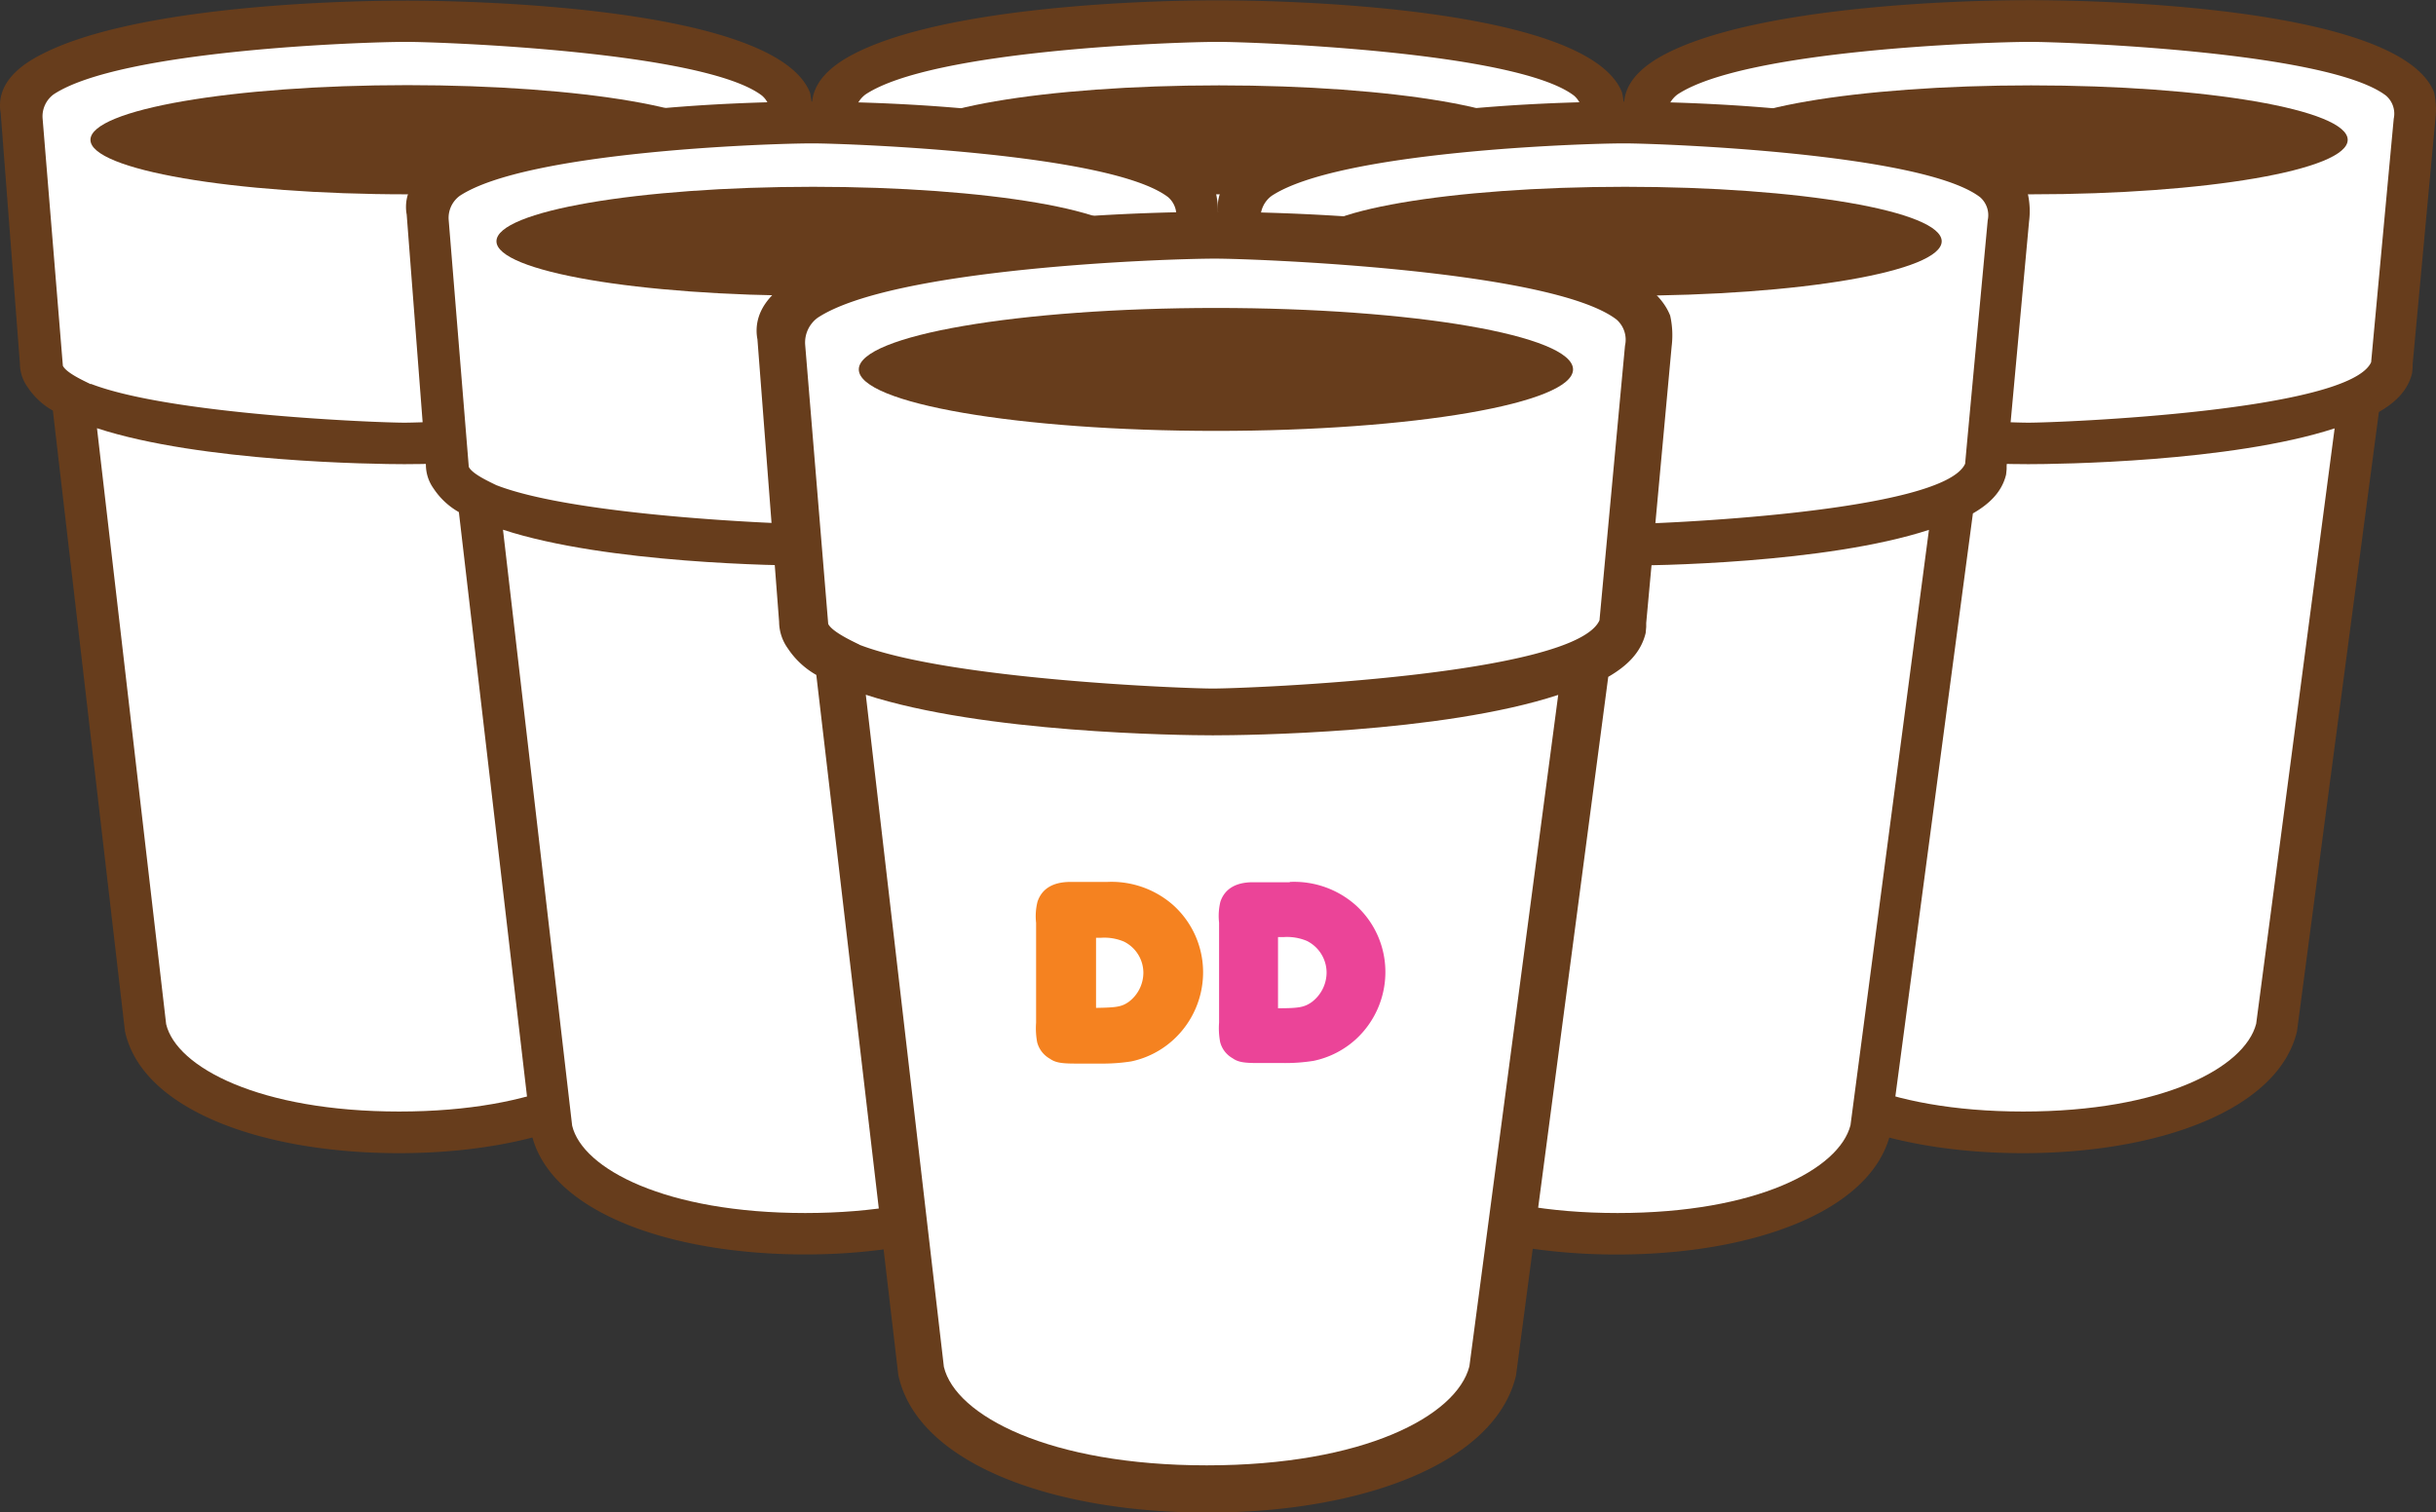 <svg id="Layer_1" data-name="Layer 1" xmlns="http://www.w3.org/2000/svg" viewBox="0 0 316.98 196.81"><rect x="0" y="0" width="316.98" height="196.81" fill="#333333" stroke="none"/><title>global-groupcups</title><path d="M105.62,56.33l0,0.45-0.07.7c-0.57,2.37-2.31,3.9-4.32,5.06L90.54,143.15C88.14,153.33,72.71,159,54.92,159s-33.46-5.63-35.66-15.88L9.88,62.36A9.62,9.62,0,0,1,6.59,59.3a5.3,5.3,0,0,1-1-3.07L3.09,23.63a5.17,5.17,0,0,1-.09-1C3,19.4,5.85,17.28,8.4,16c11.3-5.87,35.72-7,47.48-7,6.08,0,48,.45,52.53,12a10.44,10.44,0,0,1,.16,3.58Z" transform="translate(-3 -8.92)" style="fill:#673d1c"/><path d="M14.83,58.88c10.35,4,37.37,5.05,40.78,5.05,4.08,0,41.75-1.49,44.61-7.87,0.3-3.26,2.34-25.25,2.94-31.69a3.1,3.1,0,0,0-1-3c-7.51-5.76-41.8-7-46.3-7-5.63,0-37.16,1.07-45.88,6.83a3.56,3.56,0,0,0-1.44,3.09l2.64,32.23c0.44,0.92,2.67,1.93,3.62,2.4" transform="translate(-3 -8.92)" style="fill:#fff"/><path d="M95.47,64.67c-13.5,4.4-36.09,4.66-39.85,4.66s-26.53-.27-40-4.68l9,77.56c1.34,5.63,12.19,11.37,30.33,11.37s28.83-5.71,30.31-11.42Z" transform="translate(-3 -8.92)" style="fill:#fff"/><path d="M14.77,27.12C14.77,23.2,33.22,20,56,20s41.2,3.17,41.2,7.09S78.73,34.21,56,34.21,14.77,31,14.77,27.12" transform="translate(-3 -8.92)" style="fill:#673d1c"/><path d="M211.28,56.33l0,0.45-0.07.7c-0.57,2.37-2.31,3.9-4.32,5.06l-10.66,80.61C193.8,153.33,178.36,159,160.58,159s-33.46-5.63-35.66-15.88l-9.38-80.74a9.62,9.62,0,0,1-3.29-3.07,5.3,5.3,0,0,1-1-3.07l-2.5-32.59a5.17,5.17,0,0,1-.09-1c0-3.24,2.85-5.36,5.4-6.69,11.3-5.87,35.72-7,47.48-7,6.08,0,48,.45,52.53,12a10.44,10.44,0,0,1,.16,3.58Z" transform="translate(-3 -8.92)" style="fill:#673d1c"/><path d="M120.49,58.88c10.35,4,37.37,5.05,40.78,5.05,4.08,0,41.75-1.49,44.61-7.87,0.3-3.26,2.34-25.25,2.94-31.69a3.1,3.1,0,0,0-1-3c-7.51-5.76-41.8-7-46.3-7-5.63,0-37.16,1.07-45.88,6.83a3.56,3.56,0,0,0-1.44,3.09l2.64,32.23c0.44,0.92,2.67,1.93,3.62,2.4" transform="translate(-3 -8.92)" style="fill:#fff"/><path d="M201.13,64.67c-13.5,4.4-36.09,4.66-39.85,4.66s-26.53-.27-40-4.68l9,77.56c1.34,5.63,12.19,11.37,30.33,11.37s28.83-5.71,30.31-11.42Z" transform="translate(-3 -8.92)" style="fill:#fff"/><path d="M120.43,27.12c0-3.92,18.45-7.09,41.2-7.09s41.2,3.17,41.2,7.09-18.45,7.09-41.2,7.09-41.2-3.18-41.2-7.09" transform="translate(-3 -8.92)" style="fill:#673d1c"/><path d="M316.94,56.33l0,0.45-0.07.7c-0.57,2.37-2.31,3.9-4.32,5.06l-10.66,80.61C299.46,153.33,284,159,266.24,159s-33.46-5.63-35.66-15.88L221.2,62.36a9.62,9.62,0,0,1-3.29-3.07,5.3,5.3,0,0,1-1-3.07l-2.5-32.59a5.17,5.17,0,0,1-.09-1c0-3.24,2.85-5.36,5.4-6.69,11.3-5.87,35.72-7,47.48-7,6.08,0,48,.45,52.53,12a10.44,10.44,0,0,1,.16,3.58Z" transform="translate(-3 -8.92)" style="fill:#673d1c"/><path d="M226.15,58.88c10.35,4,37.37,5.05,40.78,5.05,4.08,0,41.75-1.49,44.61-7.87,0.3-3.26,2.34-25.25,2.94-31.69a3.1,3.1,0,0,0-1-3c-7.51-5.76-41.8-7-46.3-7-5.63,0-37.16,1.07-45.88,6.83a3.56,3.56,0,0,0-1.44,3.09l2.64,32.23c0.44,0.92,2.67,1.93,3.62,2.4" transform="translate(-3 -8.92)" style="fill:#fff"/><path d="M306.79,64.67c-13.5,4.4-36.09,4.66-39.85,4.66s-26.53-.27-40-4.68l9,77.56c1.34,5.63,12.19,11.37,30.33,11.37s28.83-5.71,30.31-11.42Z" transform="translate(-3 -8.92)" style="fill:#fff"/><path d="M226.09,27.12c0-3.92,18.45-7.09,41.2-7.09s41.2,3.17,41.2,7.09-18.45,7.09-41.2,7.09-41.2-3.18-41.2-7.09" transform="translate(-3 -8.92)" style="fill:#673d1c"/><path d="M264.11,69.53l0,0.45-0.07.7c-0.57,2.37-2.31,3.9-4.32,5.06L249,156.36c-2.4,10.18-17.83,15.83-35.62,15.83s-33.46-5.63-35.66-15.88l-9.38-80.74a9.62,9.62,0,0,1-3.29-3.07,5.3,5.3,0,0,1-1-3.07l-2.5-32.59a5.17,5.17,0,0,1-.09-1c0-3.24,2.85-5.36,5.4-6.69,11.3-5.87,35.72-7,47.48-7,6.08,0,48,.45,52.53,12a10.44,10.44,0,0,1,.16,3.58Z" transform="translate(-3 -8.92)" style="fill:#673d1c"/><path d="M173.32,72.09c10.35,4,37.37,5.05,40.78,5.05,4.08,0,41.75-1.49,44.61-7.87C259,66,261.05,44,261.65,37.58a3.1,3.1,0,0,0-1-3c-7.51-5.76-41.8-7-46.3-7-5.63,0-37.16,1.07-45.88,6.83a3.56,3.56,0,0,0-1.44,3.09l2.64,32.23c0.44,0.92,2.67,1.93,3.62,2.4" transform="translate(-3 -8.92)" style="fill:#fff"/><path d="M254,77.88c-13.5,4.4-36.09,4.66-39.85,4.66s-26.53-.27-40-4.68l9,77.56c1.34,5.63,12.19,11.37,30.33,11.37s28.83-5.71,30.31-11.42Z" transform="translate(-3 -8.92)" style="fill:#fff"/><path d="M173.26,40.32c0-3.92,18.45-7.09,41.2-7.09s41.2,3.17,41.2,7.09-18.45,7.09-41.2,7.09-41.2-3.18-41.2-7.09" transform="translate(-3 -8.92)" style="fill:#673d1c"/><path d="M158.45,69.53l0,0.45-0.07.7c-0.57,2.37-2.31,3.9-4.32,5.06l-10.66,80.61c-2.4,10.18-17.83,15.83-35.62,15.83s-33.46-5.63-35.66-15.88L62.71,75.57a9.62,9.62,0,0,1-3.29-3.07,5.3,5.3,0,0,1-1-3.07l-2.5-32.59a5.17,5.17,0,0,1-.09-1c0-3.24,2.85-5.36,5.4-6.69,11.3-5.87,35.72-7,47.48-7,6.08,0,48,.45,52.53,12a10.44,10.44,0,0,1,.16,3.58Z" transform="translate(-3 -8.92)" style="fill:#673d1c"/><path d="M67.66,72.09c10.35,4,37.37,5.05,40.78,5.05,4.08,0,41.75-1.49,44.61-7.87C153.36,66,155.39,44,156,37.58a3.1,3.1,0,0,0-1-3c-7.51-5.76-41.8-7-46.3-7-5.63,0-37.16,1.07-45.88,6.83a3.56,3.56,0,0,0-1.44,3.09L64,69.68c0.44,0.92,2.67,1.93,3.62,2.4" transform="translate(-3 -8.92)" style="fill:#fff"/><path d="M148.3,77.88c-13.5,4.4-36.09,4.66-39.85,4.66s-26.53-.27-40-4.68l9,77.56c1.34,5.63,12.19,11.37,30.33,11.37s28.83-5.71,30.31-11.42Z" transform="translate(-3 -8.92)" style="fill:#fff"/><path d="M67.6,40.32c0-3.92,18.45-7.09,41.2-7.09S150,36.4,150,40.32s-18.45,7.09-41.2,7.09-41.2-3.18-41.2-7.09" transform="translate(-3 -8.92)" style="fill:#673d1c"/><path d="M217.21,90l0,0.51-0.07.79c-0.64,2.68-2.61,4.4-4.87,5.71l-12,90.91c-2.7,11.48-20.11,17.86-40.17,17.86s-37.73-6.35-40.21-17.91L109.22,96.76a10.85,10.85,0,0,1-3.71-3.46,6,6,0,0,1-1.13-3.46l-2.82-36.76a5.83,5.83,0,0,1-.11-1.11c0-3.65,3.22-6,6.09-7.54,12.75-6.62,40.28-7.94,53.55-7.94,6.86,0,54.17.51,59.24,13.51a11.78,11.78,0,0,1,.19,4Z" transform="translate(-3 -8.92)" style="fill:#673d1c"/><path d="M114.82,92.83c11.68,4.51,42.15,5.7,46,5.7,4.6,0,47.09-1.68,50.31-8.88,0.34-3.68,2.64-28.47,3.32-35.74a3.49,3.49,0,0,0-1.1-3.4c-8.47-6.49-47.14-7.93-52.22-7.93-6.35,0-41.91,1.21-51.74,7.7a4,4,0,0,0-1.62,3.49l3,36.35c0.49,1,3,2.18,4.09,2.71" transform="translate(-3 -8.92)" style="fill:#fff"/><path d="M205.76,99.36c-15.23,5-40.7,5.26-44.95,5.26s-29.92-.31-45.15-5.28l10.16,87.47c1.51,6.35,13.75,12.82,34.2,12.82s32.52-6.44,34.18-12.88Z" transform="translate(-3 -8.92)" style="fill:#fff"/><path d="M114.75,57c0-4.42,20.8-8,46.47-8s46.47,3.58,46.47,8-20.81,8-46.47,8-46.47-3.58-46.47-8" transform="translate(-3 -8.92)" style="fill:#673d1c"/><path d="M142.29,123.7c-2.27,0-3.73.88-4.29,2.59a7.71,7.71,0,0,0-.18,2.73v13a10,10,0,0,0,.14,2.55,3.46,3.46,0,0,0,1.64,2.13c0.71,0.5,1.46.64,3.3,0.64h3.29a24.07,24.07,0,0,0,4-.28,11.68,11.68,0,0,0,5.56-2.88,11.89,11.89,0,0,0,3.8-8.68,11.76,11.76,0,0,0-3.91-8.8,12.15,12.15,0,0,0-8.57-3h-4.79Zm3.33,7.27h0.64a6.54,6.54,0,0,1,3,.5,4.54,4.54,0,0,1,2.52,4.08,4.76,4.76,0,0,1-1.91,3.76c-0.92.64-1.56,0.74-4.25,0.78V131Z" transform="translate(-3 -8.92)" style="fill:#f58220"/><path d="M170.83,123.7a12.07,12.07,0,0,1,8.55,3,11.7,11.7,0,0,1,3.89,8.76,11.87,11.87,0,0,1-3.78,8.66,11.7,11.7,0,0,1-5.54,2.86,23.33,23.33,0,0,1-4,.29h-3.31c-1.84,0-2.57-.14-3.26-0.63a3.37,3.37,0,0,1-1.61-2.1,9.74,9.74,0,0,1-.14-2.54V129a7.8,7.8,0,0,1,.17-2.72c0.56-1.67,2-2.54,4.23-2.54h4.8Zm-1.53,16.44,0.07,0c2.69,0,3.35-.14,4.3-0.79a4.84,4.84,0,0,0,1.95-3.82,4.62,4.62,0,0,0-2.56-4.15,6.68,6.68,0,0,0-3.06-.5h-0.7v9.28Z" transform="translate(-3 -8.92)" style="fill:#eb4498"/></svg>